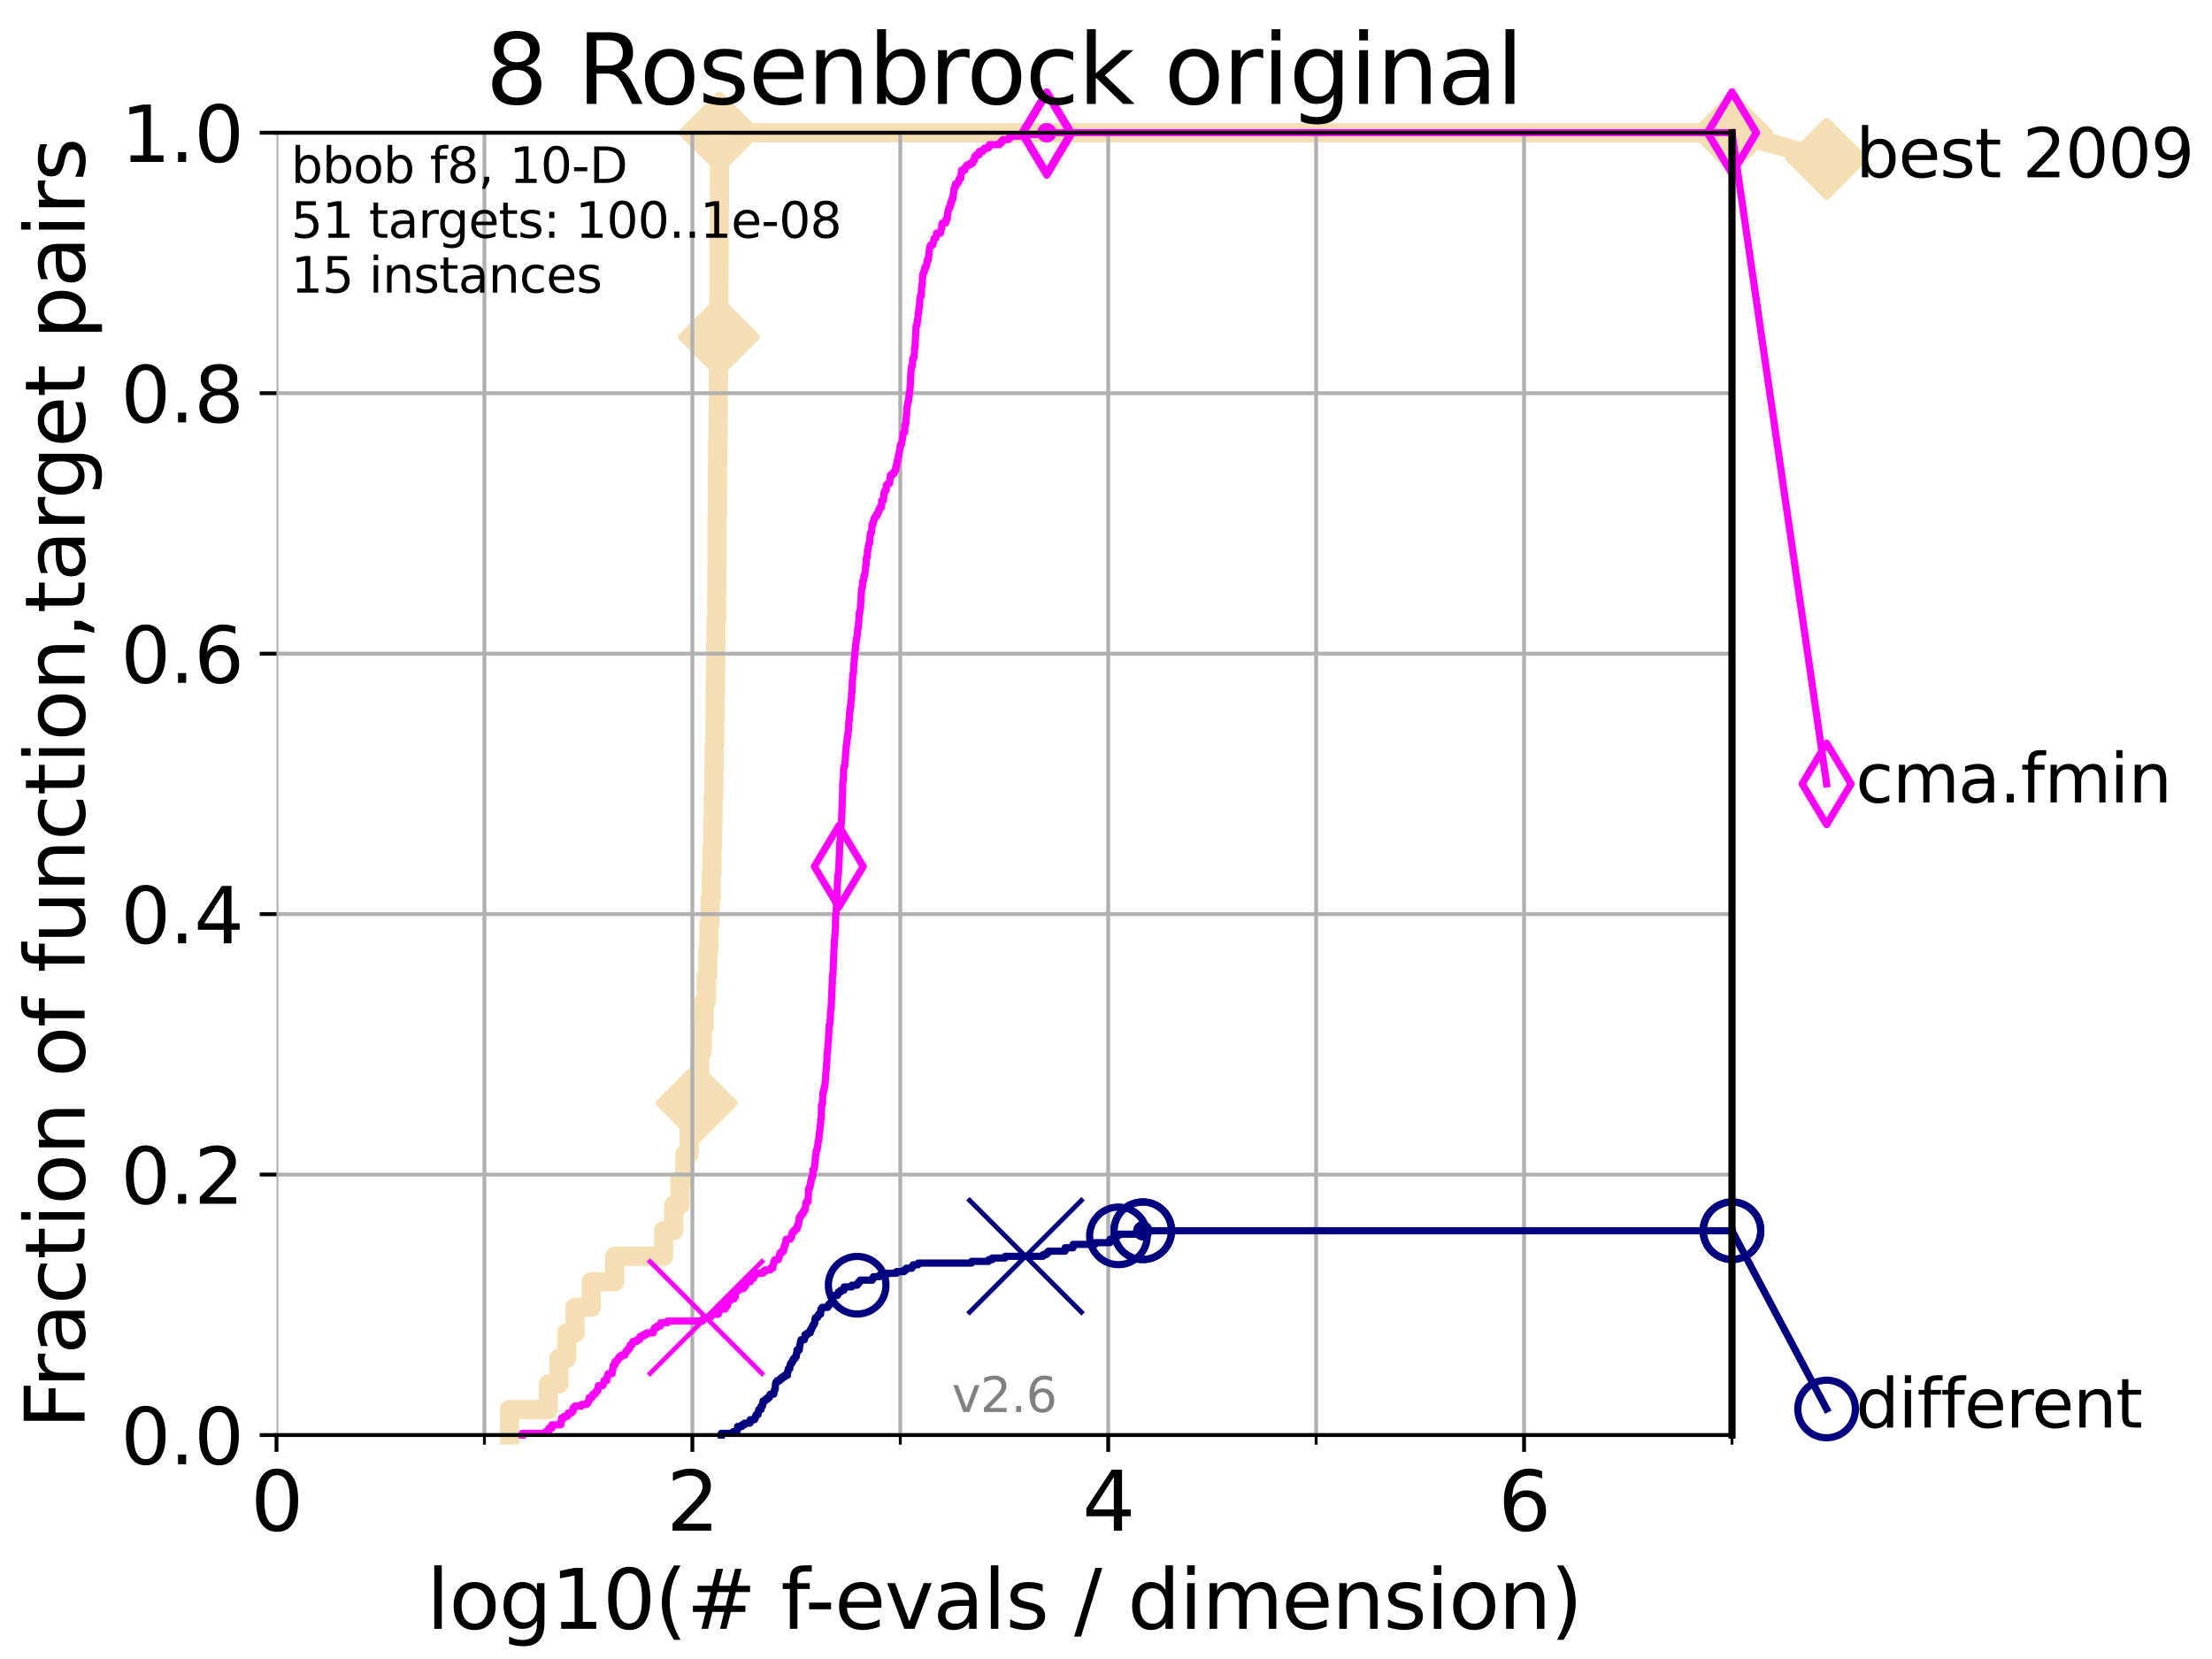 <?xml version="1.0" encoding="utf-8" standalone="no"?>
<!DOCTYPE svg PUBLIC "-//W3C//DTD SVG 1.1//EN"
  "http://www.w3.org/Graphics/SVG/1.1/DTD/svg11.dtd">
<svg height="345.6pt" version="1.1" viewBox="0 0 460.8 345.6" width="460.8pt" xmlns="http://www.w3.org/2000/svg" xmlns:xlink="http://www.w3.org/1999/xlink">
 <defs>
  <style type="text/css">*{stroke-linecap:butt;stroke-linejoin:round;}</style>
 </defs>
 <g id="figure_1">
  <g id="patch_1">
   <path d="M 0 345.6 
L 460.8 345.6 
L 460.8 0 
L 0 0 
z
" style="fill:#ffffff;"/>
  </g>
  <g id="axes_1">
   <g id="patch_2">
    <path d="M 57.6 298.944 
L 360.806 298.944 
L 360.806 27.648 
L 57.6 27.648 
z
" style="fill:#ffffff;"/>
   </g>
   <g id="line2d_1">
    <path d="M 106.138 298.944 
L 106.138 293.624 
L 114.234 293.624 
L 114.234 288.305 
L 116.419 288.305 
L 116.419 282.985 
L 118.077 282.985 
L 118.077 277.666 
L 119.808 277.666 
L 119.808 272.346 
L 123.145 272.346 
L 123.145 267.027 
L 128.045 267.027 
L 128.045 261.707 
L 138.233 261.707 
L 138.233 256.388 
L 140.336 256.388 
L 140.336 251.068 
L 141.654 251.068 
L 141.654 245.749 
L 142.682 245.749 
L 142.682 240.429 
L 143.56 240.429 
L 143.56 235.11 
L 144.38 235.11 
L 144.38 229.79 
L 145.13 229.79 
L 145.13 224.471 
L 145.765 224.471 
L 145.765 219.151 
L 146.261 219.151 
L 146.261 213.832 
L 146.695 213.832 
L 146.695 208.512 
L 147.152 208.512 
L 147.152 203.192 
L 147.455 203.192 
L 147.455 197.873 
L 147.66 197.873 
L 147.66 192.553 
L 147.925 192.553 
L 147.925 187.234 
L 148.155 187.234 
L 148.155 181.914 
L 148.322 181.914 
L 148.322 176.595 
L 148.458 176.595 
L 148.458 171.275 
L 148.548 171.275 
L 148.548 165.956 
L 148.682 165.956 
L 148.682 160.636 
L 148.771 160.636 
L 148.771 155.317 
L 148.904 155.317 
L 148.904 149.997 
L 148.962 149.997 
L 148.962 144.678 
L 149.035 144.678 
L 149.035 139.358 
L 149.093 139.358 
L 149.093 134.039 
L 149.18 134.039 
L 149.18 128.719 
L 149.296 128.719 
L 149.296 123.4 
L 149.339 123.4 
L 149.339 118.08 
L 149.367 118.08 
L 149.367 112.76 
L 149.382 112.76 
L 149.382 107.441 
L 149.439 107.441 
L 149.439 102.121 
L 149.467 102.121 
L 149.467 96.802 
L 149.51 96.802 
L 149.51 91.482 
L 149.581 91.482 
L 149.581 86.163 
L 149.637 86.163 
L 149.637 80.843 
L 149.666 80.843 
L 149.666 75.524 
L 149.694 75.524 
L 149.694 70.204 
L 149.75 70.204 
L 149.75 64.885 
L 149.764 64.885 
L 149.764 59.565 
L 149.778 59.565 
L 149.778 54.246 
L 149.806 54.246 
L 149.806 48.926 
L 149.848 48.926 
L 149.848 43.607 
L 149.862 43.607 
L 149.862 38.287 
L 149.876 38.287 
L 149.876 32.968 
L 149.89 32.968 
L 149.89 27.648 
L 360.806 27.648 
" style="fill:none;stroke:#f5deb3;stroke-linecap:square;stroke-width:4;"/>
   </g>
   <g id="line2d_2">
    <defs>
     <path d="M -0 7.778 
L 7.778 0 
L 0 -7.778 
L -7.778 -0 
z
" id="m7bddcbec39" style="stroke:#f5deb3;stroke-linejoin:miter;stroke-width:1.5;"/>
    </defs>
    <g>
     <use style="fill:#f5deb3;stroke:#f5deb3;stroke-linejoin:miter;stroke-width:1.5;" x="145.13" xlink:href="#m7bddcbec39" y="229.79"/>
     <use style="fill:#f5deb3;stroke:#f5deb3;stroke-linejoin:miter;stroke-width:1.5;" x="149.75" xlink:href="#m7bddcbec39" y="70.204"/>
     <use style="fill:#f5deb3;stroke:#f5deb3;stroke-linejoin:miter;stroke-width:1.5;" x="149.89" xlink:href="#m7bddcbec39" y="27.648"/>
     <use style="fill:#f5deb3;stroke:#f5deb3;stroke-linejoin:miter;stroke-width:1.5;" x="149.89" xlink:href="#m7bddcbec39" y="27.648"/>
     <use style="fill:#f5deb3;stroke:#f5deb3;stroke-linejoin:miter;stroke-width:1.5;" x="360.806" xlink:href="#m7bddcbec39" y="27.648"/>
    </g>
   </g>
   <g id="line2d_3">
    <path style="fill:none;stroke:#f5deb3;stroke-linecap:square;stroke-width:4;"/>
    <g/>
   </g>
   <g id="line2d_4">
    <path d="M 360.806 27.648 
L 380.515 33.074 
" style="fill:none;stroke:#f5deb3;stroke-linecap:square;stroke-width:4;"/>
    <g>
     <use style="fill:#f5deb3;stroke:#f5deb3;stroke-linejoin:miter;stroke-width:1.5;" x="360.806" xlink:href="#m7bddcbec39" y="27.648"/>
     <use style="fill:#f5deb3;stroke:#f5deb3;stroke-linejoin:miter;stroke-width:1.5;" x="380.515" xlink:href="#m7bddcbec39" y="33.074"/>
    </g>
   </g>
   <g id="matplotlib.axis_1">
    <g id="xtick_1">
     <g id="line2d_5">
      <path clip-path="url(#p33482726fa)" d="M 57.6 298.944 
L 57.6 27.648 
" style="fill:none;stroke:#b0b0b0;stroke-linecap:square;stroke-width:0.8;"/>
     </g>
     <g id="line2d_6">
      <defs>
       <path d="M 0 0 
L 0 3.5 
" id="m41ab9b1c1a" style="stroke:#000000;stroke-width:0.8;"/>
      </defs>
      <g>
       <use style="stroke:#000000;stroke-width:0.8;" x="57.6" xlink:href="#m41ab9b1c1a" y="298.944"/>
      </g>
     </g>
     <g id="text_1">
      <!-- 0 -->
      <g transform="translate(52.192 318.861)scale(0.17 -0.17)">
       <defs>
        <path d="M 2034 4250 
Q 1547 4250 1301 3770 
Q 1056 3291 1056 2328 
Q 1056 1369 1301 889 
Q 1547 409 2034 409 
Q 2525 409 2770 889 
Q 3016 1369 3016 2328 
Q 3016 3291 2770 3770 
Q 2525 4250 2034 4250 
z
M 2034 4750 
Q 2819 4750 3233 4129 
Q 3647 3509 3647 2328 
Q 3647 1150 3233 529 
Q 2819 -91 2034 -91 
Q 1250 -91 836 529 
Q 422 1150 422 2328 
Q 422 3509 836 4129 
Q 1250 4750 2034 4750 
z
" id="DejaVuSans-30" transform="scale(0.016)"/>
       </defs>
       <use xlink:href="#DejaVuSans-30"/>
      </g>
     </g>
    </g>
    <g id="xtick_2">
     <g id="line2d_7">
      <path clip-path="url(#p33482726fa)" d="M 144.23 298.944 
L 144.23 27.648 
" style="fill:none;stroke:#b0b0b0;stroke-linecap:square;stroke-width:0.8;"/>
     </g>
     <g id="line2d_8">
      <g>
       <use style="stroke:#000000;stroke-width:0.8;" x="144.23" xlink:href="#m41ab9b1c1a" y="298.944"/>
      </g>
     </g>
     <g id="text_2">
      <!-- 2 -->
      <g transform="translate(138.822 318.861)scale(0.17 -0.17)">
       <defs>
        <path d="M 1228 531 
L 3431 531 
L 3431 0 
L 469 0 
L 469 531 
Q 828 903 1448 1529 
Q 2069 2156 2228 2338 
Q 2531 2678 2651 2914 
Q 2772 3150 2772 3378 
Q 2772 3750 2511 3984 
Q 2250 4219 1831 4219 
Q 1534 4219 1204 4116 
Q 875 4013 500 3803 
L 500 4441 
Q 881 4594 1212 4672 
Q 1544 4750 1819 4750 
Q 2544 4750 2975 4387 
Q 3406 4025 3406 3419 
Q 3406 3131 3298 2873 
Q 3191 2616 2906 2266 
Q 2828 2175 2409 1742 
Q 1991 1309 1228 531 
z
" id="DejaVuSans-32" transform="scale(0.016)"/>
       </defs>
       <use xlink:href="#DejaVuSans-32"/>
      </g>
     </g>
    </g>
    <g id="xtick_3">
     <g id="line2d_9">
      <path clip-path="url(#p33482726fa)" d="M 230.861 298.944 
L 230.861 27.648 
" style="fill:none;stroke:#b0b0b0;stroke-linecap:square;stroke-width:0.8;"/>
     </g>
     <g id="line2d_10">
      <g>
       <use style="stroke:#000000;stroke-width:0.8;" x="230.861" xlink:href="#m41ab9b1c1a" y="298.944"/>
      </g>
     </g>
     <g id="text_3">
      <!-- 4 -->
      <g transform="translate(225.453 318.861)scale(0.17 -0.17)">
       <defs>
        <path d="M 2419 4116 
L 825 1625 
L 2419 1625 
L 2419 4116 
z
M 2253 4666 
L 3047 4666 
L 3047 1625 
L 3713 1625 
L 3713 1100 
L 3047 1100 
L 3047 0 
L 2419 0 
L 2419 1100 
L 313 1100 
L 313 1709 
L 2253 4666 
z
" id="DejaVuSans-34" transform="scale(0.016)"/>
       </defs>
       <use xlink:href="#DejaVuSans-34"/>
      </g>
     </g>
    </g>
    <g id="xtick_4">
     <g id="line2d_11">
      <path clip-path="url(#p33482726fa)" d="M 317.491 298.944 
L 317.491 27.648 
" style="fill:none;stroke:#b0b0b0;stroke-linecap:square;stroke-width:0.8;"/>
     </g>
     <g id="line2d_12">
      <g>
       <use style="stroke:#000000;stroke-width:0.8;" x="317.491" xlink:href="#m41ab9b1c1a" y="298.944"/>
      </g>
     </g>
     <g id="text_4">
      <!-- 6 -->
      <g transform="translate(312.083 318.861)scale(0.17 -0.17)">
       <defs>
        <path d="M 2113 2584 
Q 1688 2584 1439 2293 
Q 1191 2003 1191 1497 
Q 1191 994 1439 701 
Q 1688 409 2113 409 
Q 2538 409 2786 701 
Q 3034 994 3034 1497 
Q 3034 2003 2786 2293 
Q 2538 2584 2113 2584 
z
M 3366 4563 
L 3366 3988 
Q 3128 4100 2886 4159 
Q 2644 4219 2406 4219 
Q 1781 4219 1451 3797 
Q 1122 3375 1075 2522 
Q 1259 2794 1537 2939 
Q 1816 3084 2150 3084 
Q 2853 3084 3261 2657 
Q 3669 2231 3669 1497 
Q 3669 778 3244 343 
Q 2819 -91 2113 -91 
Q 1303 -91 875 529 
Q 447 1150 447 2328 
Q 447 3434 972 4092 
Q 1497 4750 2381 4750 
Q 2619 4750 2861 4703 
Q 3103 4656 3366 4563 
z
" id="DejaVuSans-36" transform="scale(0.016)"/>
       </defs>
       <use xlink:href="#DejaVuSans-36"/>
      </g>
     </g>
    </g>
    <g id="xtick_5">
     <g id="line2d_13">
      <path clip-path="url(#p33482726fa)" d="M 100.915 298.944 
L 100.915 27.648 
" style="fill:none;stroke:#b0b0b0;stroke-linecap:square;stroke-width:0.8;"/>
     </g>
     <g id="line2d_14">
      <defs>
       <path d="M 0 0 
L 0 2 
" id="m6a9c44ae39" style="stroke:#000000;stroke-width:0.6;"/>
      </defs>
      <g>
       <use style="stroke:#000000;stroke-width:0.6;" x="100.915" xlink:href="#m6a9c44ae39" y="298.944"/>
      </g>
     </g>
    </g>
    <g id="xtick_6">
     <g id="line2d_15">
      <path clip-path="url(#p33482726fa)" d="M 187.546 298.944 
L 187.546 27.648 
" style="fill:none;stroke:#b0b0b0;stroke-linecap:square;stroke-width:0.8;"/>
     </g>
     <g id="line2d_16">
      <g>
       <use style="stroke:#000000;stroke-width:0.6;" x="187.546" xlink:href="#m6a9c44ae39" y="298.944"/>
      </g>
     </g>
    </g>
    <g id="xtick_7">
     <g id="line2d_17">
      <path clip-path="url(#p33482726fa)" d="M 274.176 298.944 
L 274.176 27.648 
" style="fill:none;stroke:#b0b0b0;stroke-linecap:square;stroke-width:0.8;"/>
     </g>
     <g id="line2d_18">
      <g>
       <use style="stroke:#000000;stroke-width:0.6;" x="274.176" xlink:href="#m6a9c44ae39" y="298.944"/>
      </g>
     </g>
    </g>
    <g id="xtick_8">
     <g id="line2d_19">
      <path clip-path="url(#p33482726fa)" d="M 360.806 298.944 
L 360.806 27.648 
" style="fill:none;stroke:#b0b0b0;stroke-linecap:square;stroke-width:0.8;"/>
     </g>
     <g id="line2d_20">
      <g>
       <use style="stroke:#000000;stroke-width:0.6;" x="360.806" xlink:href="#m6a9c44ae39" y="298.944"/>
      </g>
     </g>
    </g>
    <g id="text_5">
     <!-- log10(# f-evals / dimension) -->
     <g transform="translate(88.823 339.314)scale(0.17 -0.17)">
      <defs>
       <path d="M 603 4863 
L 1178 4863 
L 1178 0 
L 603 0 
L 603 4863 
z
" id="DejaVuSans-6c" transform="scale(0.016)"/>
       <path d="M 1959 3097 
Q 1497 3097 1228 2736 
Q 959 2375 959 1747 
Q 959 1119 1226 758 
Q 1494 397 1959 397 
Q 2419 397 2687 759 
Q 2956 1122 2956 1747 
Q 2956 2369 2687 2733 
Q 2419 3097 1959 3097 
z
M 1959 3584 
Q 2709 3584 3137 3096 
Q 3566 2609 3566 1747 
Q 3566 888 3137 398 
Q 2709 -91 1959 -91 
Q 1206 -91 779 398 
Q 353 888 353 1747 
Q 353 2609 779 3096 
Q 1206 3584 1959 3584 
z
" id="DejaVuSans-6f" transform="scale(0.016)"/>
       <path d="M 2906 1791 
Q 2906 2416 2648 2759 
Q 2391 3103 1925 3103 
Q 1463 3103 1205 2759 
Q 947 2416 947 1791 
Q 947 1169 1205 825 
Q 1463 481 1925 481 
Q 2391 481 2648 825 
Q 2906 1169 2906 1791 
z
M 3481 434 
Q 3481 -459 3084 -895 
Q 2688 -1331 1869 -1331 
Q 1566 -1331 1297 -1286 
Q 1028 -1241 775 -1147 
L 775 -588 
Q 1028 -725 1275 -790 
Q 1522 -856 1778 -856 
Q 2344 -856 2625 -561 
Q 2906 -266 2906 331 
L 2906 616 
Q 2728 306 2450 153 
Q 2172 0 1784 0 
Q 1141 0 747 490 
Q 353 981 353 1791 
Q 353 2603 747 3093 
Q 1141 3584 1784 3584 
Q 2172 3584 2450 3431 
Q 2728 3278 2906 2969 
L 2906 3500 
L 3481 3500 
L 3481 434 
z
" id="DejaVuSans-67" transform="scale(0.016)"/>
       <path d="M 794 531 
L 1825 531 
L 1825 4091 
L 703 3866 
L 703 4441 
L 1819 4666 
L 2450 4666 
L 2450 531 
L 3481 531 
L 3481 0 
L 794 0 
L 794 531 
z
" id="DejaVuSans-31" transform="scale(0.016)"/>
       <path d="M 1984 4856 
Q 1566 4138 1362 3434 
Q 1159 2731 1159 2009 
Q 1159 1288 1364 580 
Q 1569 -128 1984 -844 
L 1484 -844 
Q 1016 -109 783 600 
Q 550 1309 550 2009 
Q 550 2706 781 3412 
Q 1013 4119 1484 4856 
L 1984 4856 
z
" id="DejaVuSans-28" transform="scale(0.016)"/>
       <path d="M 3272 2816 
L 2363 2816 
L 2100 1772 
L 3016 1772 
L 3272 2816 
z
M 2803 4594 
L 2478 3297 
L 3391 3297 
L 3719 4594 
L 4219 4594 
L 3897 3297 
L 4872 3297 
L 4872 2816 
L 3775 2816 
L 3519 1772 
L 4513 1772 
L 4513 1294 
L 3397 1294 
L 3072 0 
L 2572 0 
L 2894 1294 
L 1978 1294 
L 1656 0 
L 1153 0 
L 1478 1294 
L 494 1294 
L 494 1772 
L 1594 1772 
L 1856 2816 
L 850 2816 
L 850 3297 
L 1978 3297 
L 2297 4594 
L 2803 4594 
z
" id="DejaVuSans-23" transform="scale(0.016)"/>
       <path id="DejaVuSans-20" transform="scale(0.016)"/>
       <path d="M 2375 4863 
L 2375 4384 
L 1825 4384 
Q 1516 4384 1395 4259 
Q 1275 4134 1275 3809 
L 1275 3500 
L 2222 3500 
L 2222 3053 
L 1275 3053 
L 1275 0 
L 697 0 
L 697 3053 
L 147 3053 
L 147 3500 
L 697 3500 
L 697 3744 
Q 697 4328 969 4595 
Q 1241 4863 1831 4863 
L 2375 4863 
z
" id="DejaVuSans-66" transform="scale(0.016)"/>
       <path d="M 313 2009 
L 1997 2009 
L 1997 1497 
L 313 1497 
L 313 2009 
z
" id="DejaVuSans-2d" transform="scale(0.016)"/>
       <path d="M 3597 1894 
L 3597 1613 
L 953 1613 
Q 991 1019 1311 708 
Q 1631 397 2203 397 
Q 2534 397 2845 478 
Q 3156 559 3463 722 
L 3463 178 
Q 3153 47 2828 -22 
Q 2503 -91 2169 -91 
Q 1331 -91 842 396 
Q 353 884 353 1716 
Q 353 2575 817 3079 
Q 1281 3584 2069 3584 
Q 2775 3584 3186 3129 
Q 3597 2675 3597 1894 
z
M 3022 2063 
Q 3016 2534 2758 2815 
Q 2500 3097 2075 3097 
Q 1594 3097 1305 2825 
Q 1016 2553 972 2059 
L 3022 2063 
z
" id="DejaVuSans-65" transform="scale(0.016)"/>
       <path d="M 191 3500 
L 800 3500 
L 1894 563 
L 2988 3500 
L 3597 3500 
L 2284 0 
L 1503 0 
L 191 3500 
z
" id="DejaVuSans-76" transform="scale(0.016)"/>
       <path d="M 2194 1759 
Q 1497 1759 1228 1600 
Q 959 1441 959 1056 
Q 959 750 1161 570 
Q 1363 391 1709 391 
Q 2188 391 2477 730 
Q 2766 1069 2766 1631 
L 2766 1759 
L 2194 1759 
z
M 3341 1997 
L 3341 0 
L 2766 0 
L 2766 531 
Q 2569 213 2275 61 
Q 1981 -91 1556 -91 
Q 1019 -91 701 211 
Q 384 513 384 1019 
Q 384 1609 779 1909 
Q 1175 2209 1959 2209 
L 2766 2209 
L 2766 2266 
Q 2766 2663 2505 2880 
Q 2244 3097 1772 3097 
Q 1472 3097 1187 3025 
Q 903 2953 641 2809 
L 641 3341 
Q 956 3463 1253 3523 
Q 1550 3584 1831 3584 
Q 2591 3584 2966 3190 
Q 3341 2797 3341 1997 
z
" id="DejaVuSans-61" transform="scale(0.016)"/>
       <path d="M 2834 3397 
L 2834 2853 
Q 2591 2978 2328 3040 
Q 2066 3103 1784 3103 
Q 1356 3103 1142 2972 
Q 928 2841 928 2578 
Q 928 2378 1081 2264 
Q 1234 2150 1697 2047 
L 1894 2003 
Q 2506 1872 2764 1633 
Q 3022 1394 3022 966 
Q 3022 478 2636 193 
Q 2250 -91 1575 -91 
Q 1294 -91 989 -36 
Q 684 19 347 128 
L 347 722 
Q 666 556 975 473 
Q 1284 391 1588 391 
Q 1994 391 2212 530 
Q 2431 669 2431 922 
Q 2431 1156 2273 1281 
Q 2116 1406 1581 1522 
L 1381 1569 
Q 847 1681 609 1914 
Q 372 2147 372 2553 
Q 372 3047 722 3315 
Q 1072 3584 1716 3584 
Q 2034 3584 2315 3537 
Q 2597 3491 2834 3397 
z
" id="DejaVuSans-73" transform="scale(0.016)"/>
       <path d="M 1625 4666 
L 2156 4666 
L 531 -594 
L 0 -594 
L 1625 4666 
z
" id="DejaVuSans-2f" transform="scale(0.016)"/>
       <path d="M 2906 2969 
L 2906 4863 
L 3481 4863 
L 3481 0 
L 2906 0 
L 2906 525 
Q 2725 213 2448 61 
Q 2172 -91 1784 -91 
Q 1150 -91 751 415 
Q 353 922 353 1747 
Q 353 2572 751 3078 
Q 1150 3584 1784 3584 
Q 2172 3584 2448 3432 
Q 2725 3281 2906 2969 
z
M 947 1747 
Q 947 1113 1208 752 
Q 1469 391 1925 391 
Q 2381 391 2643 752 
Q 2906 1113 2906 1747 
Q 2906 2381 2643 2742 
Q 2381 3103 1925 3103 
Q 1469 3103 1208 2742 
Q 947 2381 947 1747 
z
" id="DejaVuSans-64" transform="scale(0.016)"/>
       <path d="M 603 3500 
L 1178 3500 
L 1178 0 
L 603 0 
L 603 3500 
z
M 603 4863 
L 1178 4863 
L 1178 4134 
L 603 4134 
L 603 4863 
z
" id="DejaVuSans-69" transform="scale(0.016)"/>
       <path d="M 3328 2828 
Q 3544 3216 3844 3400 
Q 4144 3584 4550 3584 
Q 5097 3584 5394 3201 
Q 5691 2819 5691 2113 
L 5691 0 
L 5113 0 
L 5113 2094 
Q 5113 2597 4934 2840 
Q 4756 3084 4391 3084 
Q 3944 3084 3684 2787 
Q 3425 2491 3425 1978 
L 3425 0 
L 2847 0 
L 2847 2094 
Q 2847 2600 2669 2842 
Q 2491 3084 2119 3084 
Q 1678 3084 1418 2786 
Q 1159 2488 1159 1978 
L 1159 0 
L 581 0 
L 581 3500 
L 1159 3500 
L 1159 2956 
Q 1356 3278 1631 3431 
Q 1906 3584 2284 3584 
Q 2666 3584 2933 3390 
Q 3200 3197 3328 2828 
z
" id="DejaVuSans-6d" transform="scale(0.016)"/>
       <path d="M 3513 2113 
L 3513 0 
L 2938 0 
L 2938 2094 
Q 2938 2591 2744 2837 
Q 2550 3084 2163 3084 
Q 1697 3084 1428 2787 
Q 1159 2491 1159 1978 
L 1159 0 
L 581 0 
L 581 3500 
L 1159 3500 
L 1159 2956 
Q 1366 3272 1645 3428 
Q 1925 3584 2291 3584 
Q 2894 3584 3203 3211 
Q 3513 2838 3513 2113 
z
" id="DejaVuSans-6e" transform="scale(0.016)"/>
       <path d="M 513 4856 
L 1013 4856 
Q 1481 4119 1714 3412 
Q 1947 2706 1947 2009 
Q 1947 1309 1714 600 
Q 1481 -109 1013 -844 
L 513 -844 
Q 928 -128 1133 580 
Q 1338 1288 1338 2009 
Q 1338 2731 1133 3434 
Q 928 4138 513 4856 
z
" id="DejaVuSans-29" transform="scale(0.016)"/>
      </defs>
      <use xlink:href="#DejaVuSans-6c"/>
      <use x="27.783" xlink:href="#DejaVuSans-6f"/>
      <use x="88.965" xlink:href="#DejaVuSans-67"/>
      <use x="152.441" xlink:href="#DejaVuSans-31"/>
      <use x="216.064" xlink:href="#DejaVuSans-30"/>
      <use x="279.688" xlink:href="#DejaVuSans-28"/>
      <use x="318.701" xlink:href="#DejaVuSans-23"/>
      <use x="402.49" xlink:href="#DejaVuSans-20"/>
      <use x="434.277" xlink:href="#DejaVuSans-66"/>
      <use x="463.982" xlink:href="#DejaVuSans-2d"/>
      <use x="500.066" xlink:href="#DejaVuSans-65"/>
      <use x="561.59" xlink:href="#DejaVuSans-76"/>
      <use x="620.77" xlink:href="#DejaVuSans-61"/>
      <use x="682.049" xlink:href="#DejaVuSans-6c"/>
      <use x="709.832" xlink:href="#DejaVuSans-73"/>
      <use x="761.932" xlink:href="#DejaVuSans-20"/>
      <use x="793.719" xlink:href="#DejaVuSans-2f"/>
      <use x="827.41" xlink:href="#DejaVuSans-20"/>
      <use x="859.197" xlink:href="#DejaVuSans-64"/>
      <use x="922.674" xlink:href="#DejaVuSans-69"/>
      <use x="950.457" xlink:href="#DejaVuSans-6d"/>
      <use x="1047.869" xlink:href="#DejaVuSans-65"/>
      <use x="1109.393" xlink:href="#DejaVuSans-6e"/>
      <use x="1172.771" xlink:href="#DejaVuSans-73"/>
      <use x="1224.871" xlink:href="#DejaVuSans-69"/>
      <use x="1252.654" xlink:href="#DejaVuSans-6f"/>
      <use x="1313.836" xlink:href="#DejaVuSans-6e"/>
      <use x="1377.215" xlink:href="#DejaVuSans-29"/>
     </g>
    </g>
   </g>
   <g id="matplotlib.axis_2">
    <g id="ytick_1">
     <g id="line2d_21">
      <path clip-path="url(#p33482726fa)" d="M 57.6 298.944 
L 360.806 298.944 
" style="fill:none;stroke:#b0b0b0;stroke-linecap:square;stroke-width:0.8;"/>
     </g>
     <g id="line2d_22">
      <defs>
       <path d="M 0 0 
L -3.5 0 
" id="m9b4ff58f52" style="stroke:#000000;stroke-width:0.8;"/>
      </defs>
      <g>
       <use style="stroke:#000000;stroke-width:0.8;" x="57.6" xlink:href="#m9b4ff58f52" y="298.944"/>
      </g>
     </g>
     <g id="text_6">
      <!-- 0.0 -->
      <g transform="translate(25.155 305.023)scale(0.16 -0.16)">
       <defs>
        <path d="M 684 794 
L 1344 794 
L 1344 0 
L 684 0 
L 684 794 
z
" id="DejaVuSans-2e" transform="scale(0.016)"/>
       </defs>
       <use xlink:href="#DejaVuSans-30"/>
       <use x="63.623" xlink:href="#DejaVuSans-2e"/>
       <use x="95.41" xlink:href="#DejaVuSans-30"/>
      </g>
     </g>
    </g>
    <g id="ytick_2">
     <g id="line2d_23">
      <path clip-path="url(#p33482726fa)" d="M 57.6 244.685 
L 360.806 244.685 
" style="fill:none;stroke:#b0b0b0;stroke-linecap:square;stroke-width:0.8;"/>
     </g>
     <g id="line2d_24">
      <g>
       <use style="stroke:#000000;stroke-width:0.8;" x="57.6" xlink:href="#m9b4ff58f52" y="244.685"/>
      </g>
     </g>
     <g id="text_7">
      <!-- 0.2 -->
      <g transform="translate(25.155 250.764)scale(0.16 -0.16)">
       <use xlink:href="#DejaVuSans-30"/>
       <use x="63.623" xlink:href="#DejaVuSans-2e"/>
       <use x="95.41" xlink:href="#DejaVuSans-32"/>
      </g>
     </g>
    </g>
    <g id="ytick_3">
     <g id="line2d_25">
      <path clip-path="url(#p33482726fa)" d="M 57.6 190.426 
L 360.806 190.426 
" style="fill:none;stroke:#b0b0b0;stroke-linecap:square;stroke-width:0.8;"/>
     </g>
     <g id="line2d_26">
      <g>
       <use style="stroke:#000000;stroke-width:0.8;" x="57.6" xlink:href="#m9b4ff58f52" y="190.426"/>
      </g>
     </g>
     <g id="text_8">
      <!-- 0.4 -->
      <g transform="translate(25.155 196.504)scale(0.16 -0.16)">
       <use xlink:href="#DejaVuSans-30"/>
       <use x="63.623" xlink:href="#DejaVuSans-2e"/>
       <use x="95.41" xlink:href="#DejaVuSans-34"/>
      </g>
     </g>
    </g>
    <g id="ytick_4">
     <g id="line2d_27">
      <path clip-path="url(#p33482726fa)" d="M 57.6 136.166 
L 360.806 136.166 
" style="fill:none;stroke:#b0b0b0;stroke-linecap:square;stroke-width:0.8;"/>
     </g>
     <g id="line2d_28">
      <g>
       <use style="stroke:#000000;stroke-width:0.8;" x="57.6" xlink:href="#m9b4ff58f52" y="136.166"/>
      </g>
     </g>
     <g id="text_9">
      <!-- 0.6 -->
      <g transform="translate(25.155 142.245)scale(0.16 -0.16)">
       <use xlink:href="#DejaVuSans-30"/>
       <use x="63.623" xlink:href="#DejaVuSans-2e"/>
       <use x="95.41" xlink:href="#DejaVuSans-36"/>
      </g>
     </g>
    </g>
    <g id="ytick_5">
     <g id="line2d_29">
      <path clip-path="url(#p33482726fa)" d="M 57.6 81.907 
L 360.806 81.907 
" style="fill:none;stroke:#b0b0b0;stroke-linecap:square;stroke-width:0.8;"/>
     </g>
     <g id="line2d_30">
      <g>
       <use style="stroke:#000000;stroke-width:0.8;" x="57.6" xlink:href="#m9b4ff58f52" y="81.907"/>
      </g>
     </g>
     <g id="text_10">
      <!-- 0.8 -->
      <g transform="translate(25.155 87.986)scale(0.16 -0.16)">
       <defs>
        <path d="M 2034 2216 
Q 1584 2216 1326 1975 
Q 1069 1734 1069 1313 
Q 1069 891 1326 650 
Q 1584 409 2034 409 
Q 2484 409 2743 651 
Q 3003 894 3003 1313 
Q 3003 1734 2745 1975 
Q 2488 2216 2034 2216 
z
M 1403 2484 
Q 997 2584 770 2862 
Q 544 3141 544 3541 
Q 544 4100 942 4425 
Q 1341 4750 2034 4750 
Q 2731 4750 3128 4425 
Q 3525 4100 3525 3541 
Q 3525 3141 3298 2862 
Q 3072 2584 2669 2484 
Q 3125 2378 3379 2068 
Q 3634 1759 3634 1313 
Q 3634 634 3220 271 
Q 2806 -91 2034 -91 
Q 1263 -91 848 271 
Q 434 634 434 1313 
Q 434 1759 690 2068 
Q 947 2378 1403 2484 
z
M 1172 3481 
Q 1172 3119 1398 2916 
Q 1625 2713 2034 2713 
Q 2441 2713 2670 2916 
Q 2900 3119 2900 3481 
Q 2900 3844 2670 4047 
Q 2441 4250 2034 4250 
Q 1625 4250 1398 4047 
Q 1172 3844 1172 3481 
z
" id="DejaVuSans-38" transform="scale(0.016)"/>
       </defs>
       <use xlink:href="#DejaVuSans-30"/>
       <use x="63.623" xlink:href="#DejaVuSans-2e"/>
       <use x="95.41" xlink:href="#DejaVuSans-38"/>
      </g>
     </g>
    </g>
    <g id="ytick_6">
     <g id="line2d_31">
      <path clip-path="url(#p33482726fa)" d="M 57.6 27.648 
L 360.806 27.648 
" style="fill:none;stroke:#b0b0b0;stroke-linecap:square;stroke-width:0.8;"/>
     </g>
     <g id="line2d_32">
      <g>
       <use style="stroke:#000000;stroke-width:0.8;" x="57.6" xlink:href="#m9b4ff58f52" y="27.648"/>
      </g>
     </g>
     <g id="text_11">
      <!-- 1.0 -->
      <g transform="translate(25.155 33.727)scale(0.16 -0.16)">
       <use xlink:href="#DejaVuSans-31"/>
       <use x="63.623" xlink:href="#DejaVuSans-2e"/>
       <use x="95.41" xlink:href="#DejaVuSans-30"/>
      </g>
     </g>
    </g>
    <g id="text_12">
     <!-- Fraction of function,target pairs -->
     <g transform="translate(17.62 297.681)rotate(-90)scale(0.17 -0.17)">
      <defs>
       <path d="M 628 4666 
L 3309 4666 
L 3309 4134 
L 1259 4134 
L 1259 2759 
L 3109 2759 
L 3109 2228 
L 1259 2228 
L 1259 0 
L 628 0 
L 628 4666 
z
" id="DejaVuSans-46" transform="scale(0.016)"/>
       <path d="M 2631 2963 
Q 2534 3019 2420 3045 
Q 2306 3072 2169 3072 
Q 1681 3072 1420 2755 
Q 1159 2438 1159 1844 
L 1159 0 
L 581 0 
L 581 3500 
L 1159 3500 
L 1159 2956 
Q 1341 3275 1631 3429 
Q 1922 3584 2338 3584 
Q 2397 3584 2469 3576 
Q 2541 3569 2628 3553 
L 2631 2963 
z
" id="DejaVuSans-72" transform="scale(0.016)"/>
       <path d="M 3122 3366 
L 3122 2828 
Q 2878 2963 2633 3030 
Q 2388 3097 2138 3097 
Q 1578 3097 1268 2742 
Q 959 2388 959 1747 
Q 959 1106 1268 751 
Q 1578 397 2138 397 
Q 2388 397 2633 464 
Q 2878 531 3122 666 
L 3122 134 
Q 2881 22 2623 -34 
Q 2366 -91 2075 -91 
Q 1284 -91 818 406 
Q 353 903 353 1747 
Q 353 2603 823 3093 
Q 1294 3584 2113 3584 
Q 2378 3584 2631 3529 
Q 2884 3475 3122 3366 
z
" id="DejaVuSans-63" transform="scale(0.016)"/>
       <path d="M 1172 4494 
L 1172 3500 
L 2356 3500 
L 2356 3053 
L 1172 3053 
L 1172 1153 
Q 1172 725 1289 603 
Q 1406 481 1766 481 
L 2356 481 
L 2356 0 
L 1766 0 
Q 1100 0 847 248 
Q 594 497 594 1153 
L 594 3053 
L 172 3053 
L 172 3500 
L 594 3500 
L 594 4494 
L 1172 4494 
z
" id="DejaVuSans-74" transform="scale(0.016)"/>
       <path d="M 544 1381 
L 544 3500 
L 1119 3500 
L 1119 1403 
Q 1119 906 1312 657 
Q 1506 409 1894 409 
Q 2359 409 2629 706 
Q 2900 1003 2900 1516 
L 2900 3500 
L 3475 3500 
L 3475 0 
L 2900 0 
L 2900 538 
Q 2691 219 2414 64 
Q 2138 -91 1772 -91 
Q 1169 -91 856 284 
Q 544 659 544 1381 
z
M 1991 3584 
L 1991 3584 
z
" id="DejaVuSans-75" transform="scale(0.016)"/>
       <path d="M 750 794 
L 1409 794 
L 1409 256 
L 897 -744 
L 494 -744 
L 750 256 
L 750 794 
z
" id="DejaVuSans-2c" transform="scale(0.016)"/>
       <path d="M 1159 525 
L 1159 -1331 
L 581 -1331 
L 581 3500 
L 1159 3500 
L 1159 2969 
Q 1341 3281 1617 3432 
Q 1894 3584 2278 3584 
Q 2916 3584 3314 3078 
Q 3713 2572 3713 1747 
Q 3713 922 3314 415 
Q 2916 -91 2278 -91 
Q 1894 -91 1617 61 
Q 1341 213 1159 525 
z
M 3116 1747 
Q 3116 2381 2855 2742 
Q 2594 3103 2138 3103 
Q 1681 3103 1420 2742 
Q 1159 2381 1159 1747 
Q 1159 1113 1420 752 
Q 1681 391 2138 391 
Q 2594 391 2855 752 
Q 3116 1113 3116 1747 
z
" id="DejaVuSans-70" transform="scale(0.016)"/>
      </defs>
      <use xlink:href="#DejaVuSans-46"/>
      <use x="50.27" xlink:href="#DejaVuSans-72"/>
      <use x="91.383" xlink:href="#DejaVuSans-61"/>
      <use x="152.662" xlink:href="#DejaVuSans-63"/>
      <use x="207.643" xlink:href="#DejaVuSans-74"/>
      <use x="246.852" xlink:href="#DejaVuSans-69"/>
      <use x="274.635" xlink:href="#DejaVuSans-6f"/>
      <use x="335.816" xlink:href="#DejaVuSans-6e"/>
      <use x="399.195" xlink:href="#DejaVuSans-20"/>
      <use x="430.982" xlink:href="#DejaVuSans-6f"/>
      <use x="492.164" xlink:href="#DejaVuSans-66"/>
      <use x="527.369" xlink:href="#DejaVuSans-20"/>
      <use x="559.156" xlink:href="#DejaVuSans-66"/>
      <use x="594.361" xlink:href="#DejaVuSans-75"/>
      <use x="657.74" xlink:href="#DejaVuSans-6e"/>
      <use x="721.119" xlink:href="#DejaVuSans-63"/>
      <use x="776.1" xlink:href="#DejaVuSans-74"/>
      <use x="815.309" xlink:href="#DejaVuSans-69"/>
      <use x="843.092" xlink:href="#DejaVuSans-6f"/>
      <use x="904.273" xlink:href="#DejaVuSans-6e"/>
      <use x="967.652" xlink:href="#DejaVuSans-2c"/>
      <use x="999.439" xlink:href="#DejaVuSans-74"/>
      <use x="1038.648" xlink:href="#DejaVuSans-61"/>
      <use x="1099.928" xlink:href="#DejaVuSans-72"/>
      <use x="1139.291" xlink:href="#DejaVuSans-67"/>
      <use x="1202.768" xlink:href="#DejaVuSans-65"/>
      <use x="1264.291" xlink:href="#DejaVuSans-74"/>
      <use x="1303.5" xlink:href="#DejaVuSans-20"/>
      <use x="1335.287" xlink:href="#DejaVuSans-70"/>
      <use x="1398.764" xlink:href="#DejaVuSans-61"/>
      <use x="1460.043" xlink:href="#DejaVuSans-69"/>
      <use x="1487.826" xlink:href="#DejaVuSans-72"/>
      <use x="1528.939" xlink:href="#DejaVuSans-73"/>
     </g>
    </g>
   </g>
   <g id="line2d_33">
    <defs>
     <path d="M 0 1.5 
C 0.398 1.5 0.779 1.342 1.061 1.061 
C 1.342 0.779 1.5 0.398 1.5 0 
C 1.5 -0.398 1.342 -0.779 1.061 -1.061 
C 0.779 -1.342 0.398 -1.5 0 -1.5 
C -0.398 -1.5 -0.779 -1.342 -1.061 -1.061 
C -1.342 -0.779 -1.5 -0.398 -1.5 0 
C -1.5 0.398 -1.342 0.779 -1.061 1.061 
C -0.779 1.342 -0.398 1.5 0 1.5 
z
" id="m755da2fd54" style="stroke:#f5deb3;"/>
    </defs>
    <g>
     <use style="fill:#f5deb3;stroke:#f5deb3;" x="149.89" xlink:href="#m755da2fd54" y="27.648"/>
     <use style="fill:#f5deb3;stroke:#f5deb3;" x="149.89" xlink:href="#m755da2fd54" y="27.648"/>
    </g>
   </g>
   <g id="line2d_34">
    <defs>
     <path d="M 0 1.5 
C 0.398 1.5 0.779 1.342 1.061 1.061 
C 1.342 0.779 1.5 0.398 1.5 0 
C 1.5 -0.398 1.342 -0.779 1.061 -1.061 
C 0.779 -1.342 0.398 -1.5 0 -1.5 
C -0.398 -1.5 -0.779 -1.342 -1.061 -1.061 
C -1.342 -0.779 -1.5 -0.398 -1.5 0 
C -1.5 0.398 -1.342 0.779 -1.061 1.061 
C -0.779 1.342 -0.398 1.5 0 1.5 
z
" id="m8bd582783f" style="stroke:#000080;"/>
    </defs>
    <g>
     <use style="fill:#000080;stroke:#000080;" x="238.061" xlink:href="#m8bd582783f" y="256.388"/>
     <use style="fill:#000080;stroke:#000080;" x="238.061" xlink:href="#m8bd582783f" y="256.388"/>
    </g>
   </g>
   <g id="line2d_35">
    <path d="M 150.248 298.944 
L 150.248 298.589 
L 152.752 298.589 
L 152.752 298.235 
L 153.502 298.235 
L 153.502 297.88 
L 153.639 297.88 
L 153.639 297.171 
L 154.552 297.171 
L 154.552 296.816 
L 155.088 296.816 
L 155.088 296.462 
L 156.235 296.462 
L 156.275 295.752 
L 157.185 295.752 
L 157.185 295.398 
L 157.373 295.398 
L 157.373 295.043 
L 157.503 295.043 
L 157.503 294.688 
L 157.926 294.688 
L 157.98 293.979 
L 158.071 293.979 
L 158.071 293.624 
L 158.551 293.624 
L 158.551 292.915 
L 158.848 292.915 
L 158.951 291.851 
L 159.41 291.851 
L 159.41 291.497 
L 159.874 291.497 
L 159.874 291.142 
L 160.279 291.142 
L 160.279 290.787 
L 160.439 290.787 
L 160.439 290.433 
L 161.187 290.433 
L 161.278 289.723 
L 161.369 289.723 
L 161.369 289.369 
L 161.505 289.369 
L 161.535 288.305 
L 161.625 288.305 
L 161.625 287.95 
L 161.906 287.95 
L 161.906 287.596 
L 162.485 287.596 
L 162.485 287.241 
L 162.88 287.241 
L 162.88 286.886 
L 163.39 286.886 
L 163.39 286.532 
L 164.018 286.532 
L 164.018 285.822 
L 164.136 285.822 
L 164.227 285.113 
L 164.536 285.113 
L 164.562 284.404 
L 164.676 284.404 
L 164.676 284.049 
L 164.941 284.049 
L 164.941 283.695 
L 165.128 283.695 
L 165.128 283.34 
L 165.325 283.34 
L 165.325 282.985 
L 165.665 282.985 
L 165.665 282.631 
L 165.88 282.631 
L 165.916 281.922 
L 166.023 281.922 
L 166.023 281.212 
L 166.512 281.212 
L 166.604 280.148 
L 166.673 280.148 
L 166.764 279.439 
L 166.888 279.439 
L 166.888 279.084 
L 167.575 279.084 
L 167.575 278.73 
L 167.694 278.73 
L 167.694 278.021 
L 168.196 278.021 
L 168.196 277.666 
L 168.796 277.666 
L 168.837 276.957 
L 169.08 276.957 
L 169.08 276.602 
L 169.21 276.602 
L 169.21 276.247 
L 169.428 276.247 
L 169.428 275.893 
L 169.634 275.893 
L 169.634 275.538 
L 169.75 275.538 
L 169.76 274.829 
L 169.866 274.829 
L 169.866 274.474 
L 170.313 274.474 
L 170.313 274.12 
L 170.528 274.12 
L 170.528 273.765 
L 170.951 273.765 
L 170.988 272.701 
L 171.258 272.701 
L 171.258 272.346 
L 172.445 272.346 
L 172.445 271.992 
L 172.687 271.992 
L 172.687 271.637 
L 173.153 271.637 
L 173.226 270.928 
L 173.306 270.928 
L 173.362 270.219 
L 173.656 270.219 
L 173.656 269.864 
L 174.465 269.864 
L 174.465 269.509 
L 174.638 269.509 
L 174.638 269.155 
L 175.117 269.155 
L 175.117 268.8 
L 175.776 268.8 
L 175.853 268.091 
L 177.45 268.091 
L 177.45 267.736 
L 178.562 267.736 
L 178.562 267.381 
L 178.875 267.381 
L 178.875 267.027 
L 179.177 267.027 
L 179.177 266.672 
L 181.731 266.672 
L 181.731 266.318 
L 181.925 266.318 
L 181.925 265.963 
L 183.218 265.963 
L 183.218 265.608 
L 184.671 265.608 
L 184.671 265.254 
L 186.725 265.254 
L 186.725 264.899 
L 188.339 264.899 
L 188.339 264.544 
L 188.785 264.544 
L 188.785 264.19 
L 189.966 264.19 
L 189.966 263.835 
L 190.216 263.835 
L 190.216 263.48 
L 191.257 263.48 
L 191.257 263.126 
L 202.377 263.126 
L 202.377 262.771 
L 205.932 262.771 
L 205.932 262.417 
L 206.722 262.417 
L 206.722 262.062 
L 209.395 262.062 
L 209.395 261.707 
L 217.289 261.707 
L 217.289 261.353 
L 217.991 261.353 
L 217.991 260.998 
L 218.394 260.998 
L 218.394 260.643 
L 221.874 260.643 
L 221.874 259.934 
L 223.532 259.934 
L 223.532 259.225 
L 228.099 259.225 
L 228.099 258.87 
L 231.241 258.87 
L 231.241 258.161 
L 232.066 258.161 
L 232.066 257.806 
L 232.266 257.806 
L 232.266 257.452 
L 232.991 257.452 
L 232.991 257.097 
L 237.465 257.097 
L 237.465 256.742 
L 238.061 256.742 
L 238.061 256.388 
L 360.806 256.388 
L 360.806 256.388 
" style="fill:none;stroke:#000080;stroke-linecap:square;stroke-width:1.5;"/>
   </g>
   <g id="line2d_36">
    <defs>
     <path d="M 0 6 
C 1.591 6 3.117 5.368 4.243 4.243 
C 5.368 3.117 6 1.591 6 0 
C 6 -1.591 5.368 -3.117 4.243 -4.243 
C 3.117 -5.368 1.591 -6 0 -6 
C -1.591 -6 -3.117 -5.368 -4.243 -4.243 
C -5.368 -3.117 -6 -1.591 -6 0 
C -6 1.591 -5.368 3.117 -4.243 4.243 
C -3.117 5.368 -1.591 6 0 6 
z
" id="mcd46ccc2bb" style="stroke:#000080;stroke-width:1.5;"/>
    </defs>
    <g>
     <use style="fill-opacity:0;stroke:#000080;stroke-width:1.5;" x="178.562" xlink:href="#mcd46ccc2bb" y="267.736"/>
     <use style="fill-opacity:0;stroke:#000080;stroke-width:1.5;" x="232.991" xlink:href="#mcd46ccc2bb" y="257.452"/>
     <use style="fill-opacity:0;stroke:#000080;stroke-width:1.5;" x="238.061" xlink:href="#mcd46ccc2bb" y="256.388"/>
     <use style="fill-opacity:0;stroke:#000080;stroke-width:1.5;" x="238.061" xlink:href="#mcd46ccc2bb" y="256.388"/>
     <use style="fill-opacity:0;stroke:#000080;stroke-width:1.5;" x="360.806" xlink:href="#mcd46ccc2bb" y="256.388"/>
    </g>
   </g>
   <g id="line2d_37">
    <path style="fill:none;stroke:#000080;stroke-linecap:square;stroke-width:1.5;"/>
    <g/>
   </g>
   <g id="line2d_38">
    <path clip-path="url(#p33482726fa)" d="M 213.633 261.707 
" style="fill:none;stroke:#000080;stroke-linecap:square;stroke-width:1.5;"/>
    <defs>
     <path d="M -12 12 
L 12 -12 
M -12 -12 
L 12 12 
" id="m0841669f1e" style="stroke:#000080;"/>
    </defs>
    <g clip-path="url(#p33482726fa)">
     <use style="fill:#000080;stroke:#000080;" x="213.633" xlink:href="#m0841669f1e" y="261.707"/>
    </g>
   </g>
   <g id="line2d_39">
    <defs>
     <path d="M 0 1.5 
C 0.398 1.5 0.779 1.342 1.061 1.061 
C 1.342 0.779 1.5 0.398 1.5 0 
C 1.5 -0.398 1.342 -0.779 1.061 -1.061 
C 0.779 -1.342 0.398 -1.5 0 -1.5 
C -0.398 -1.5 -0.779 -1.342 -1.061 -1.061 
C -1.342 -0.779 -1.5 -0.398 -1.5 0 
C -1.5 0.398 -1.342 0.779 -1.061 1.061 
C -0.779 1.342 -0.398 1.5 0 1.5 
z
" id="mb905cc87b5" style="stroke:#ff00ff;"/>
    </defs>
    <g>
     <use style="fill:#ff00ff;stroke:#ff00ff;" x="218.061" xlink:href="#mb905cc87b5" y="27.648"/>
     <use style="fill:#ff00ff;stroke:#ff00ff;" x="218.061" xlink:href="#mb905cc87b5" y="27.648"/>
    </g>
   </g>
   <g id="line2d_40">
    <path d="M 108.792 298.944 
L 108.792 298.589 
L 113.67 298.589 
L 113.67 298.235 
L 114.327 298.235 
L 114.327 297.525 
L 114.962 297.525 
L 114.962 296.816 
L 116.827 296.816 
L 116.827 296.107 
L 116.988 296.107 
L 116.988 295.398 
L 117.54 295.398 
L 117.54 295.043 
L 118.227 295.043 
L 118.227 294.688 
L 118.376 294.688 
L 118.376 294.334 
L 119.106 294.334 
L 119.106 293.979 
L 119.39 293.979 
L 119.39 293.27 
L 119.739 293.27 
L 119.739 292.915 
L 121.138 292.915 
L 121.138 292.561 
L 122.259 292.561 
L 122.259 292.206 
L 122.559 292.206 
L 122.559 291.851 
L 122.737 291.851 
L 122.737 291.142 
L 123.318 291.142 
L 123.318 290.787 
L 123.488 290.787 
L 123.488 290.433 
L 123.992 290.433 
L 123.992 290.078 
L 124.211 290.078 
L 124.211 289.723 
L 124.535 289.723 
L 124.642 288.66 
L 125.578 288.66 
L 125.578 288.305 
L 125.729 288.305 
L 125.83 287.596 
L 126.421 287.596 
L 126.421 286.886 
L 126.565 286.886 
L 126.661 286.177 
L 127.504 286.177 
L 127.55 285.468 
L 127.641 285.468 
L 127.731 284.404 
L 128.09 284.404 
L 128.09 283.695 
L 128.485 283.695 
L 128.485 283.34 
L 128.744 283.34 
L 128.744 282.985 
L 128.999 282.985 
L 128.999 282.631 
L 129.458 282.631 
L 129.458 282.276 
L 130.226 282.276 
L 130.226 281.922 
L 130.345 281.922 
L 130.345 281.567 
L 130.579 281.567 
L 130.579 281.212 
L 130.926 281.212 
L 130.926 280.858 
L 131.229 280.858 
L 131.304 280.148 
L 131.711 280.148 
L 131.711 279.794 
L 131.857 279.794 
L 131.857 279.439 
L 132.674 279.439 
L 132.674 279.084 
L 133.256 279.084 
L 133.357 278.375 
L 134.048 278.375 
L 134.048 278.021 
L 134.715 278.021 
L 134.715 277.666 
L 136.069 277.666 
L 136.156 276.957 
L 136.357 276.957 
L 136.357 276.602 
L 136.837 276.602 
L 136.837 276.247 
L 137.574 276.247 
L 137.655 275.538 
L 139.093 275.538 
L 139.093 275.183 
L 146.413 275.183 
L 146.413 274.829 
L 146.712 274.829 
L 146.712 274.474 
L 148.033 274.474 
L 148.033 274.12 
L 148.247 274.12 
L 148.247 273.765 
L 149.637 273.765 
L 149.637 273.41 
L 149.75 273.41 
L 149.848 272.701 
L 151.064 272.701 
L 151.116 271.992 
L 151.567 271.992 
L 151.631 271.282 
L 151.694 271.282 
L 151.694 270.928 
L 152.169 270.928 
L 152.169 270.573 
L 152.942 270.573 
L 152.942 270.219 
L 153.177 270.219 
L 153.236 269.155 
L 153.433 269.155 
L 153.433 268.8 
L 153.967 268.8 
L 153.967 268.445 
L 154.876 268.445 
L 154.876 268.091 
L 155.162 268.091 
L 155.162 267.736 
L 155.413 267.736 
L 155.433 267.027 
L 156.305 267.027 
L 156.354 266.318 
L 156.966 266.318 
L 156.976 265.608 
L 157.475 265.608 
L 157.475 265.254 
L 158.899 265.254 
L 158.899 264.899 
L 159.368 264.899 
L 159.368 264.544 
L 160.494 264.544 
L 160.494 264.19 
L 160.972 264.19 
L 161.041 263.48 
L 161.118 263.48 
L 161.217 262.771 
L 161.407 262.771 
L 161.407 262.417 
L 162.147 262.417 
L 162.147 262.062 
L 162.306 262.062 
L 162.385 261.353 
L 162.478 261.353 
L 162.478 260.998 
L 162.866 260.998 
L 162.866 260.643 
L 163.233 260.643 
L 163.267 259.934 
L 163.363 259.934 
L 163.363 259.579 
L 163.505 259.579 
L 163.505 259.225 
L 163.646 259.225 
L 163.693 258.516 
L 163.76 258.516 
L 163.76 258.161 
L 164.625 258.161 
L 164.625 257.806 
L 164.903 257.806 
L 164.91 257.097 
L 165.041 257.097 
L 165.041 256.742 
L 165.294 256.742 
L 165.294 256.388 
L 165.677 256.388 
L 165.677 256.033 
L 166.034 256.033 
L 166.076 255.324 
L 166.304 255.324 
L 166.356 254.615 
L 166.443 254.615 
L 166.518 253.551 
L 166.781 253.551 
L 166.781 253.196 
L 166.973 253.196 
L 166.973 252.841 
L 167.323 252.841 
L 167.406 252.132 
L 167.711 252.132 
L 167.765 251.423 
L 167.829 251.423 
L 167.861 250.714 
L 167.941 250.714 
L 167.941 250.359 
L 168.327 250.359 
L 168.426 247.877 
L 168.488 247.877 
L 168.488 247.522 
L 168.679 247.522 
L 168.745 246.813 
L 168.868 246.813 
L 168.878 246.103 
L 168.979 246.103 
L 169.044 245.394 
L 169.205 245.394 
L 169.205 245.039 
L 169.324 245.039 
L 169.364 243.621 
L 169.614 243.621 
L 169.716 242.557 
L 169.779 242.557 
L 169.871 240.784 
L 169.967 240.784 
L 170.02 239.72 
L 170.172 239.72 
L 170.266 239.011 
L 170.318 239.011 
L 170.412 237.947 
L 170.468 237.947 
L 170.552 237.237 
L 170.598 237.237 
L 170.69 235.819 
L 170.769 235.819 
L 170.865 234.4 
L 170.915 234.4 
L 171.019 232.982 
L 171.092 232.982 
L 171.132 230.145 
L 171.316 230.145 
L 171.423 227.662 
L 171.56 227.662 
L 171.586 226.953 
L 171.7 226.953 
L 171.743 226.244 
L 171.843 226.244 
L 171.939 224.825 
L 171.964 224.825 
L 172.072 223.052 
L 172.097 223.052 
L 172.2 221.634 
L 172.225 221.634 
L 172.327 219.151 
L 172.394 219.151 
L 172.483 217.378 
L 172.541 217.378 
L 172.645 215.25 
L 172.658 215.25 
L 172.745 213.477 
L 172.844 213.477 
L 172.95 212.413 
L 172.966 212.413 
L 173.04 210.285 
L 173.129 210.285 
L 173.226 207.803 
L 173.258 207.803 
L 173.35 204.966 
L 173.382 204.966 
L 173.414 203.192 
L 173.514 203.192 
L 173.625 200.001 
L 173.636 200.001 
L 173.746 197.518 
L 173.754 197.518 
L 173.844 195.39 
L 173.902 195.39 
L 174.003 193.617 
L 174.038 193.617 
L 174.076 190.426 
L 174.172 190.426 
L 174.283 187.589 
L 174.336 187.589 
L 174.446 183.688 
L 174.503 183.688 
L 174.54 182.269 
L 174.619 182.269 
L 174.709 180.85 
L 174.731 180.85 
L 174.838 178.368 
L 174.846 178.368 
L 174.942 175.531 
L 174.993 175.531 
L 175.084 174.467 
L 175.121 174.467 
L 175.201 171.63 
L 175.266 171.63 
L 175.363 169.502 
L 175.378 169.502 
L 175.485 166.31 
L 175.503 166.31 
L 175.588 162.764 
L 175.656 162.764 
L 175.751 159.927 
L 175.849 159.927 
L 175.849 159.572 
L 175.968 159.572 
L 176.072 158.154 
L 176.1 158.154 
L 176.152 156.735 
L 176.217 156.735 
L 176.279 155.317 
L 176.34 155.317 
L 176.449 154.253 
L 176.48 154.253 
L 176.493 153.544 
L 176.605 153.544 
L 176.658 152.48 
L 176.732 152.48 
L 176.842 149.997 
L 176.928 149.997 
L 176.984 148.224 
L 177.093 148.224 
L 177.126 147.16 
L 177.237 147.16 
L 177.272 145.742 
L 177.36 145.742 
L 177.399 144.323 
L 177.473 144.323 
L 177.579 141.486 
L 177.633 141.486 
L 177.665 140.422 
L 177.776 140.422 
L 177.867 138.294 
L 177.914 138.294 
L 177.986 136.876 
L 178.052 136.876 
L 178.123 135.457 
L 178.182 135.457 
L 178.284 134.039 
L 178.324 134.039 
L 178.404 132.975 
L 178.474 132.975 
L 178.583 132.265 
L 178.595 132.265 
L 178.686 130.847 
L 178.782 130.847 
L 178.89 129.428 
L 178.923 129.428 
L 178.994 127.655 
L 179.106 127.655 
L 179.165 126.946 
L 179.229 126.946 
L 179.335 125.173 
L 179.352 125.173 
L 179.459 123.045 
L 179.471 123.045 
L 179.569 122.336 
L 179.672 122.336 
L 179.683 121.272 
L 179.786 121.272 
L 179.786 120.917 
L 179.928 120.917 
L 179.992 119.853 
L 180.152 119.853 
L 180.233 118.789 
L 180.266 118.789 
L 180.357 117.725 
L 180.434 117.725 
L 180.47 116.307 
L 180.552 116.307 
L 180.552 115.952 
L 180.688 115.952 
L 180.707 114.534 
L 180.828 114.534 
L 180.882 113.824 
L 180.946 113.824 
L 181.031 113.115 
L 181.169 113.115 
L 181.28 111.342 
L 181.369 111.342 
L 181.369 110.987 
L 181.538 110.987 
L 181.638 109.923 
L 181.651 109.923 
L 181.661 109.214 
L 181.879 109.214 
L 181.945 108.505 
L 182.036 108.505 
L 182.036 108.15 
L 182.191 108.15 
L 182.191 107.796 
L 182.415 107.796 
L 182.415 107.441 
L 182.683 107.441 
L 182.683 107.086 
L 182.848 107.086 
L 182.848 106.732 
L 183.006 106.732 
L 183.006 106.377 
L 183.123 106.377 
L 183.123 106.022 
L 183.296 106.022 
L 183.296 105.668 
L 183.628 105.668 
L 183.681 104.249 
L 184.031 104.249 
L 184.097 103.185 
L 184.174 103.185 
L 184.185 102.476 
L 184.373 102.476 
L 184.373 102.121 
L 184.61 102.121 
L 184.634 101.058 
L 184.932 101.058 
L 184.932 100.703 
L 185.313 100.703 
L 185.406 99.994 
L 185.427 99.994 
L 185.495 98.93 
L 185.955 98.93 
L 185.955 98.575 
L 186.311 98.575 
L 186.311 98.22 
L 186.452 98.22 
L 186.452 97.866 
L 186.622 97.866 
L 186.624 97.157 
L 186.764 97.157 
L 186.797 96.447 
L 186.936 96.447 
L 186.953 95.738 
L 187.079 95.738 
L 187.125 95.029 
L 187.21 95.029 
L 187.256 94.319 
L 187.334 94.319 
L 187.425 93.61 
L 187.482 93.61 
L 187.491 92.901 
L 187.653 92.901 
L 187.653 92.546 
L 187.815 92.546 
L 187.887 91.837 
L 187.949 91.837 
L 188.056 90.773 
L 188.063 90.773 
L 188.165 90.064 
L 188.463 90.064 
L 188.499 88.645 
L 188.581 88.645 
L 188.581 88.291 
L 188.711 88.291 
L 188.817 86.517 
L 188.88 86.517 
L 188.908 84.744 
L 189.032 84.744 
L 189.12 83.68 
L 189.263 83.68 
L 189.352 82.616 
L 189.385 82.616 
L 189.388 81.907 
L 189.499 81.907 
L 189.587 80.489 
L 189.62 80.489 
L 189.731 78.006 
L 189.738 78.006 
L 189.838 76.588 
L 189.933 76.588 
L 189.933 76.233 
L 190.055 76.233 
L 190.122 74.814 
L 190.243 74.814 
L 190.243 74.46 
L 190.43 74.46 
L 190.541 72.332 
L 190.622 72.332 
L 190.729 69.85 
L 190.763 69.85 
L 190.829 68.076 
L 190.876 68.076 
L 190.876 67.722 
L 191.049 67.722 
L 191.114 66.658 
L 191.194 66.658 
L 191.289 65.239 
L 191.383 65.239 
L 191.397 64.175 
L 191.51 64.175 
L 191.619 62.402 
L 191.633 62.402 
L 191.709 61.693 
L 191.905 61.693 
L 191.997 59.565 
L 192.104 59.565 
L 192.159 57.792 
L 192.226 57.792 
L 192.241 57.083 
L 192.356 57.083 
L 192.356 56.728 
L 192.511 56.728 
L 192.511 56.373 
L 192.635 56.373 
L 192.67 55.664 
L 192.931 55.664 
L 193.02 54.955 
L 193.114 54.955 
L 193.132 54.246 
L 193.359 54.246 
L 193.382 53.536 
L 193.47 53.536 
L 193.572 52.118 
L 193.622 52.118 
L 193.702 51.409 
L 193.846 51.409 
L 193.846 51.054 
L 194.325 51.054 
L 194.425 50.345 
L 194.485 50.345 
L 194.59 49.635 
L 194.932 49.635 
L 194.932 49.281 
L 195.045 49.281 
L 195.094 48.571 
L 195.928 48.571 
L 195.976 47.862 
L 196.104 47.862 
L 196.209 46.798 
L 196.314 46.798 
L 196.314 46.444 
L 197.005 46.444 
L 197.037 45.734 
L 197.304 45.734 
L 197.411 44.316 
L 197.485 44.316 
L 197.566 43.607 
L 197.698 43.607 
L 197.698 43.252 
L 197.846 43.252 
L 197.846 42.897 
L 198.028 42.897 
L 198.031 42.188 
L 198.227 42.188 
L 198.262 41.479 
L 198.494 41.479 
L 198.585 40.415 
L 198.661 40.415 
L 198.715 39.351 
L 198.817 39.351 
L 198.817 38.996 
L 199.038 38.996 
L 199.043 38.287 
L 199.508 38.287 
L 199.508 37.932 
L 199.702 37.932 
L 199.809 37.223 
L 200.121 37.223 
L 200.23 36.159 
L 200.28 36.159 
L 200.3 35.45 
L 201.01 35.45 
L 201.102 34.741 
L 201.409 34.741 
L 201.409 34.386 
L 202.053 34.386 
L 202.053 34.031 
L 202.616 34.031 
L 202.616 33.677 
L 202.757 33.677 
L 202.757 33.322 
L 203.011 33.322 
L 203.039 32.613 
L 203.326 32.613 
L 203.326 32.258 
L 203.971 32.258 
L 203.993 31.549 
L 204.73 31.549 
L 204.73 31.194 
L 205.111 31.194 
L 205.111 30.84 
L 205.923 30.84 
L 205.923 30.485 
L 206.099 30.485 
L 206.099 30.13 
L 208.208 30.13 
L 208.208 29.776 
L 208.603 29.776 
L 208.603 29.421 
L 208.894 29.421 
L 208.894 29.067 
L 210.133 29.067 
L 210.133 28.712 
L 210.475 28.712 
L 210.475 28.357 
L 212.643 28.357 
L 212.643 28.003 
L 218.061 28.003 
L 218.061 27.648 
L 360.806 27.648 
L 360.806 27.648 
" style="fill:none;stroke:#ff00ff;stroke-linecap:square;stroke-width:1.5;"/>
   </g>
   <g id="line2d_41">
    <defs>
     <path d="M -0 8.485 
L 5.091 0 
L 0 -8.485 
L -5.091 -0 
z
" id="m1e0e64c843" style="stroke:#ff00ff;stroke-linejoin:miter;stroke-width:1.5;"/>
    </defs>
    <g>
     <use style="fill-opacity:0;stroke:#ff00ff;stroke-linejoin:miter;stroke-width:1.5;" x="174.731" xlink:href="#m1e0e64c843" y="180.496"/>
     <use style="fill-opacity:0;stroke:#ff00ff;stroke-linejoin:miter;stroke-width:1.5;" x="218.061" xlink:href="#m1e0e64c843" y="28.003"/>
     <use style="fill-opacity:0;stroke:#ff00ff;stroke-linejoin:miter;stroke-width:1.5;" x="218.061" xlink:href="#m1e0e64c843" y="27.648"/>
     <use style="fill-opacity:0;stroke:#ff00ff;stroke-linejoin:miter;stroke-width:1.5;" x="218.061" xlink:href="#m1e0e64c843" y="27.648"/>
     <use style="fill-opacity:0;stroke:#ff00ff;stroke-linejoin:miter;stroke-width:1.5;" x="360.806" xlink:href="#m1e0e64c843" y="27.648"/>
    </g>
   </g>
   <g id="line2d_42">
    <path style="fill:none;stroke:#ff00ff;stroke-linecap:square;stroke-width:1.5;"/>
    <g/>
   </g>
   <g id="line2d_43">
    <path clip-path="url(#p33482726fa)" d="M 147.071 274.474 
" style="fill:none;stroke:#ff00ff;stroke-linecap:square;stroke-width:1.5;"/>
    <defs>
     <path d="M -12 12 
L 12 -12 
M -12 -12 
L 12 12 
" id="mc969d28b5e" style="stroke:#ff00ff;"/>
    </defs>
    <g clip-path="url(#p33482726fa)">
     <use style="fill:#ff00ff;stroke:#ff00ff;" x="147.071" xlink:href="#mc969d28b5e" y="274.474"/>
    </g>
   </g>
   <g id="line2d_44">
    <path d="M 360.806 256.388 
L 380.515 293.518 
" style="fill:none;stroke:#000080;stroke-linecap:square;stroke-width:1.5;"/>
    <g>
     <use style="fill-opacity:0;stroke:#000080;stroke-width:1.5;" x="360.806" xlink:href="#mcd46ccc2bb" y="256.388"/>
     <use style="fill-opacity:0;stroke:#000080;stroke-width:1.5;" x="380.515" xlink:href="#mcd46ccc2bb" y="293.518"/>
    </g>
   </g>
   <g id="line2d_45">
    <path d="M 360.806 27.648 
L 380.515 163.296 
" style="fill:none;stroke:#ff00ff;stroke-linecap:square;stroke-width:1.5;"/>
    <g>
     <use style="fill-opacity:0;stroke:#ff00ff;stroke-linejoin:miter;stroke-width:1.5;" x="360.806" xlink:href="#m1e0e64c843" y="27.648"/>
     <use style="fill-opacity:0;stroke:#ff00ff;stroke-linejoin:miter;stroke-width:1.5;" x="380.515" xlink:href="#m1e0e64c843" y="163.296"/>
    </g>
   </g>
   <g id="line2d_46">
    <path d="M 360.806 298.944 
L 360.806 27.648 
" style="fill:none;stroke:#000000;stroke-linecap:square;stroke-width:1.5;"/>
   </g>
   <g id="patch_3">
    <path d="M 57.6 298.944 
L 360.806 298.944 
" style="fill:none;stroke:#000000;stroke-linecap:square;stroke-linejoin:miter;stroke-width:0.8;"/>
   </g>
   <g id="patch_4">
    <path d="M 57.6 27.648 
L 360.806 27.648 
" style="fill:none;stroke:#000000;stroke-linecap:square;stroke-linejoin:miter;stroke-width:0.8;"/>
   </g>
   <g id="text_13">
    <!-- different -->
    <g transform="translate(386.579 297.381)scale(0.14 -0.14)">
     <use xlink:href="#DejaVuSans-64"/>
     <use x="63.477" xlink:href="#DejaVuSans-69"/>
     <use x="91.26" xlink:href="#DejaVuSans-66"/>
     <use x="126.465" xlink:href="#DejaVuSans-66"/>
     <use x="161.67" xlink:href="#DejaVuSans-65"/>
     <use x="223.193" xlink:href="#DejaVuSans-72"/>
     <use x="262.057" xlink:href="#DejaVuSans-65"/>
     <use x="323.58" xlink:href="#DejaVuSans-6e"/>
     <use x="386.959" xlink:href="#DejaVuSans-74"/>
    </g>
   </g>
   <g id="text_14">
    <!-- cma.fmin  -->
    <g transform="translate(386.579 167.159)scale(0.14 -0.14)">
     <use xlink:href="#DejaVuSans-63"/>
     <use x="54.98" xlink:href="#DejaVuSans-6d"/>
     <use x="152.393" xlink:href="#DejaVuSans-61"/>
     <use x="213.672" xlink:href="#DejaVuSans-2e"/>
     <use x="245.459" xlink:href="#DejaVuSans-66"/>
     <use x="280.664" xlink:href="#DejaVuSans-6d"/>
     <use x="378.076" xlink:href="#DejaVuSans-69"/>
     <use x="405.859" xlink:href="#DejaVuSans-6e"/>
     <use x="469.238" xlink:href="#DejaVuSans-20"/>
    </g>
   </g>
   <g id="text_15">
    <!-- best 2009 -->
    <g transform="translate(386.579 36.937)scale(0.14 -0.14)">
     <defs>
      <path d="M 3116 1747 
Q 3116 2381 2855 2742 
Q 2594 3103 2138 3103 
Q 1681 3103 1420 2742 
Q 1159 2381 1159 1747 
Q 1159 1113 1420 752 
Q 1681 391 2138 391 
Q 2594 391 2855 752 
Q 3116 1113 3116 1747 
z
M 1159 2969 
Q 1341 3281 1617 3432 
Q 1894 3584 2278 3584 
Q 2916 3584 3314 3078 
Q 3713 2572 3713 1747 
Q 3713 922 3314 415 
Q 2916 -91 2278 -91 
Q 1894 -91 1617 61 
Q 1341 213 1159 525 
L 1159 0 
L 581 0 
L 581 4863 
L 1159 4863 
L 1159 2969 
z
" id="DejaVuSans-62" transform="scale(0.016)"/>
      <path d="M 703 97 
L 703 672 
Q 941 559 1184 500 
Q 1428 441 1663 441 
Q 2288 441 2617 861 
Q 2947 1281 2994 2138 
Q 2813 1869 2534 1725 
Q 2256 1581 1919 1581 
Q 1219 1581 811 2004 
Q 403 2428 403 3163 
Q 403 3881 828 4315 
Q 1253 4750 1959 4750 
Q 2769 4750 3195 4129 
Q 3622 3509 3622 2328 
Q 3622 1225 3098 567 
Q 2575 -91 1691 -91 
Q 1453 -91 1209 -44 
Q 966 3 703 97 
z
M 1959 2075 
Q 2384 2075 2632 2365 
Q 2881 2656 2881 3163 
Q 2881 3666 2632 3958 
Q 2384 4250 1959 4250 
Q 1534 4250 1286 3958 
Q 1038 3666 1038 3163 
Q 1038 2656 1286 2365 
Q 1534 2075 1959 2075 
z
" id="DejaVuSans-39" transform="scale(0.016)"/>
     </defs>
     <use xlink:href="#DejaVuSans-62"/>
     <use x="63.477" xlink:href="#DejaVuSans-65"/>
     <use x="125" xlink:href="#DejaVuSans-73"/>
     <use x="177.1" xlink:href="#DejaVuSans-74"/>
     <use x="216.309" xlink:href="#DejaVuSans-20"/>
     <use x="248.096" xlink:href="#DejaVuSans-32"/>
     <use x="311.719" xlink:href="#DejaVuSans-30"/>
     <use x="375.342" xlink:href="#DejaVuSans-30"/>
     <use x="438.965" xlink:href="#DejaVuSans-39"/>
    </g>
   </g>
   <g id="text_16">
    <!-- bbob f8, 10-D -->
    <g transform="translate(60.632 38.111)scale(0.102 -0.102)">
     <defs>
      <path d="M 1259 4147 
L 1259 519 
L 2022 519 
Q 2988 519 3436 956 
Q 3884 1394 3884 2338 
Q 3884 3275 3436 3711 
Q 2988 4147 2022 4147 
L 1259 4147 
z
M 628 4666 
L 1925 4666 
Q 3281 4666 3915 4102 
Q 4550 3538 4550 2338 
Q 4550 1131 3912 565 
Q 3275 0 1925 0 
L 628 0 
L 628 4666 
z
" id="DejaVuSans-44" transform="scale(0.016)"/>
     </defs>
     <use xlink:href="#DejaVuSans-62"/>
     <use x="63.477" xlink:href="#DejaVuSans-62"/>
     <use x="126.953" xlink:href="#DejaVuSans-6f"/>
     <use x="188.135" xlink:href="#DejaVuSans-62"/>
     <use x="251.611" xlink:href="#DejaVuSans-20"/>
     <use x="283.398" xlink:href="#DejaVuSans-66"/>
     <use x="318.604" xlink:href="#DejaVuSans-38"/>
     <use x="382.227" xlink:href="#DejaVuSans-2c"/>
     <use x="414.014" xlink:href="#DejaVuSans-20"/>
     <use x="445.801" xlink:href="#DejaVuSans-31"/>
     <use x="509.424" xlink:href="#DejaVuSans-30"/>
     <use x="573.047" xlink:href="#DejaVuSans-2d"/>
     <use x="609.131" xlink:href="#DejaVuSans-44"/>
    </g>
    <!-- 51 targets: 100..1e-08 -->
    <g transform="translate(60.632 49.533)scale(0.102 -0.102)">
     <defs>
      <path d="M 691 4666 
L 3169 4666 
L 3169 4134 
L 1269 4134 
L 1269 2991 
Q 1406 3038 1543 3061 
Q 1681 3084 1819 3084 
Q 2600 3084 3056 2656 
Q 3513 2228 3513 1497 
Q 3513 744 3044 326 
Q 2575 -91 1722 -91 
Q 1428 -91 1123 -41 
Q 819 9 494 109 
L 494 744 
Q 775 591 1075 516 
Q 1375 441 1709 441 
Q 2250 441 2565 725 
Q 2881 1009 2881 1497 
Q 2881 1984 2565 2268 
Q 2250 2553 1709 2553 
Q 1456 2553 1204 2497 
Q 953 2441 691 2322 
L 691 4666 
z
" id="DejaVuSans-35" transform="scale(0.016)"/>
      <path d="M 750 794 
L 1409 794 
L 1409 0 
L 750 0 
L 750 794 
z
M 750 3309 
L 1409 3309 
L 1409 2516 
L 750 2516 
L 750 3309 
z
" id="DejaVuSans-3a" transform="scale(0.016)"/>
     </defs>
     <use xlink:href="#DejaVuSans-35"/>
     <use x="63.623" xlink:href="#DejaVuSans-31"/>
     <use x="127.246" xlink:href="#DejaVuSans-20"/>
     <use x="159.033" xlink:href="#DejaVuSans-74"/>
     <use x="198.242" xlink:href="#DejaVuSans-61"/>
     <use x="259.521" xlink:href="#DejaVuSans-72"/>
     <use x="298.885" xlink:href="#DejaVuSans-67"/>
     <use x="362.361" xlink:href="#DejaVuSans-65"/>
     <use x="423.885" xlink:href="#DejaVuSans-74"/>
     <use x="463.094" xlink:href="#DejaVuSans-73"/>
     <use x="515.193" xlink:href="#DejaVuSans-3a"/>
     <use x="548.885" xlink:href="#DejaVuSans-20"/>
     <use x="580.672" xlink:href="#DejaVuSans-31"/>
     <use x="644.295" xlink:href="#DejaVuSans-30"/>
     <use x="707.918" xlink:href="#DejaVuSans-30"/>
     <use x="771.541" xlink:href="#DejaVuSans-2e"/>
     <use x="803.328" xlink:href="#DejaVuSans-2e"/>
     <use x="835.115" xlink:href="#DejaVuSans-31"/>
     <use x="898.738" xlink:href="#DejaVuSans-65"/>
     <use x="960.262" xlink:href="#DejaVuSans-2d"/>
     <use x="996.346" xlink:href="#DejaVuSans-30"/>
     <use x="1059.969" xlink:href="#DejaVuSans-38"/>
    </g>
    <!-- 15 instances -->
    <g transform="translate(60.632 60.955)scale(0.102 -0.102)">
     <use xlink:href="#DejaVuSans-31"/>
     <use x="63.623" xlink:href="#DejaVuSans-35"/>
     <use x="127.246" xlink:href="#DejaVuSans-20"/>
     <use x="159.033" xlink:href="#DejaVuSans-69"/>
     <use x="186.816" xlink:href="#DejaVuSans-6e"/>
     <use x="250.195" xlink:href="#DejaVuSans-73"/>
     <use x="302.295" xlink:href="#DejaVuSans-74"/>
     <use x="341.504" xlink:href="#DejaVuSans-61"/>
     <use x="402.783" xlink:href="#DejaVuSans-6e"/>
     <use x="466.162" xlink:href="#DejaVuSans-63"/>
     <use x="521.143" xlink:href="#DejaVuSans-65"/>
     <use x="582.666" xlink:href="#DejaVuSans-73"/>
    </g>
   </g>
   <g id="text_17">
    <!-- v2.6 -->
    <g style="fill:#808080;" transform="translate(198.292 294.151)scale(0.1 -0.1)">
     <use xlink:href="#DejaVuSans-76"/>
     <use x="59.18" xlink:href="#DejaVuSans-32"/>
     <use x="122.803" xlink:href="#DejaVuSans-2e"/>
     <use x="154.59" xlink:href="#DejaVuSans-36"/>
    </g>
   </g>
   <g id="text_18">
    <!-- 8 Rosenbrock original -->
    <g transform="translate(101.147 21.648)scale(0.2 -0.2)">
     <defs>
      <path d="M 2841 2188 
Q 3044 2119 3236 1894 
Q 3428 1669 3622 1275 
L 4263 0 
L 3584 0 
L 2988 1197 
Q 2756 1666 2539 1819 
Q 2322 1972 1947 1972 
L 1259 1972 
L 1259 0 
L 628 0 
L 628 4666 
L 2053 4666 
Q 2853 4666 3247 4331 
Q 3641 3997 3641 3322 
Q 3641 2881 3436 2590 
Q 3231 2300 2841 2188 
z
M 1259 4147 
L 1259 2491 
L 2053 2491 
Q 2509 2491 2742 2702 
Q 2975 2913 2975 3322 
Q 2975 3731 2742 3939 
Q 2509 4147 2053 4147 
L 1259 4147 
z
" id="DejaVuSans-52" transform="scale(0.016)"/>
      <path d="M 581 4863 
L 1159 4863 
L 1159 1991 
L 2875 3500 
L 3609 3500 
L 1753 1863 
L 3688 0 
L 2938 0 
L 1159 1709 
L 1159 0 
L 581 0 
L 581 4863 
z
" id="DejaVuSans-6b" transform="scale(0.016)"/>
     </defs>
     <use xlink:href="#DejaVuSans-38"/>
     <use x="63.623" xlink:href="#DejaVuSans-20"/>
     <use x="95.41" xlink:href="#DejaVuSans-52"/>
     <use x="160.393" xlink:href="#DejaVuSans-6f"/>
     <use x="221.574" xlink:href="#DejaVuSans-73"/>
     <use x="273.674" xlink:href="#DejaVuSans-65"/>
     <use x="335.197" xlink:href="#DejaVuSans-6e"/>
     <use x="398.576" xlink:href="#DejaVuSans-62"/>
     <use x="462.053" xlink:href="#DejaVuSans-72"/>
     <use x="500.916" xlink:href="#DejaVuSans-6f"/>
     <use x="562.098" xlink:href="#DejaVuSans-63"/>
     <use x="617.078" xlink:href="#DejaVuSans-6b"/>
     <use x="674.988" xlink:href="#DejaVuSans-20"/>
     <use x="706.775" xlink:href="#DejaVuSans-6f"/>
     <use x="767.957" xlink:href="#DejaVuSans-72"/>
     <use x="809.07" xlink:href="#DejaVuSans-69"/>
     <use x="836.854" xlink:href="#DejaVuSans-67"/>
     <use x="900.33" xlink:href="#DejaVuSans-69"/>
     <use x="928.113" xlink:href="#DejaVuSans-6e"/>
     <use x="991.492" xlink:href="#DejaVuSans-61"/>
     <use x="1052.771" xlink:href="#DejaVuSans-6c"/>
    </g>
   </g>
  </g>
 </g>
 <defs>
  <clipPath id="p33482726fa">
   <rect height="271.296" width="303.206" x="57.6" y="27.648"/>
  </clipPath>
 </defs>
</svg>
